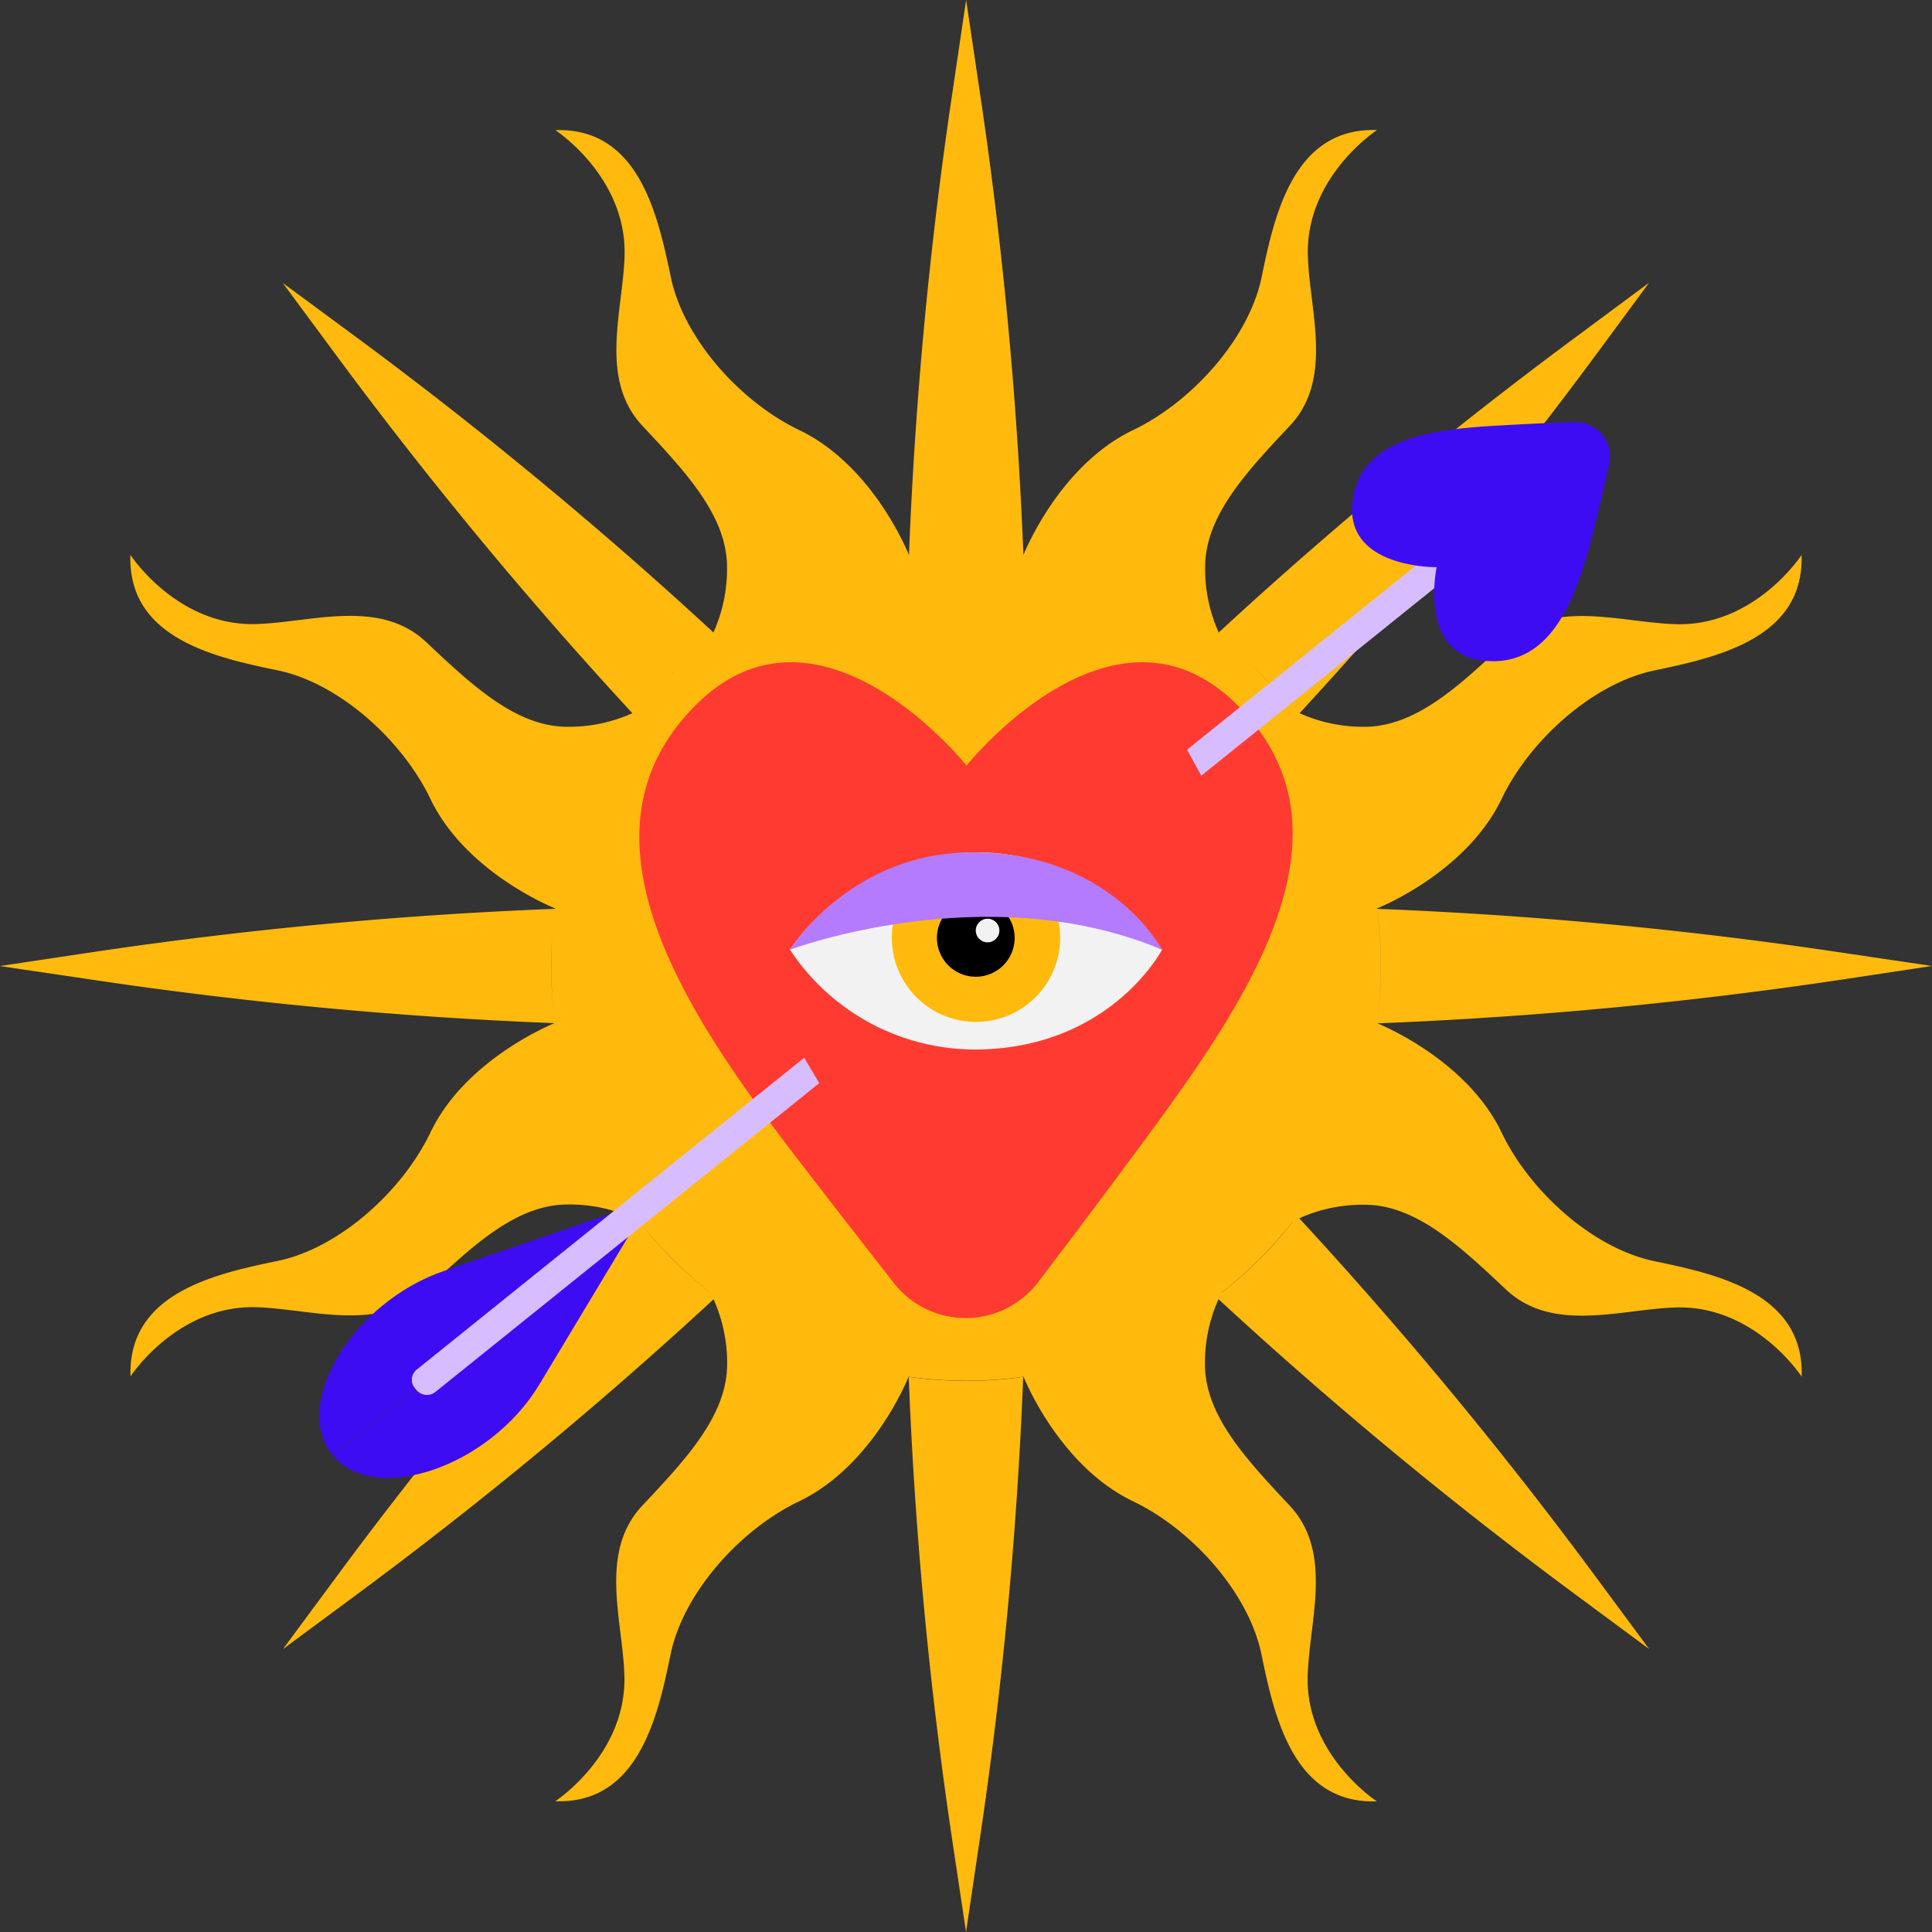 <svg id="Layer_2" data-name="Layer 2" xmlns="http://www.w3.org/2000/svg" width="240.836" height="240.84" viewBox="0 0 240.836 240.84">
  <rect x="0" y="0" width="240.836" height="240.84" fill="#333333" stroke="none"/>
  <g id="Capa_1" data-name="Capa 1">
    <path id="Trazado_860" data-name="Trazado 860" d="M267.57,405.424A532.113,532.113,0,0,0,273,463.191l1.715,11.431,1.693-11.431a532.081,532.081,0,0,0,5.432-57.771,51.654,51.654,0,0,1-7.142.5,52.347,52.347,0,0,1-7.129-.5Z" transform="translate(-154.292 -233.782)" fill="#ffba0d"/>
    <path id="Trazado_861" data-name="Trazado 861" d="M240.836,120.416l-11.431-1.693a532.117,532.117,0,0,0-57.767-5.432,51.183,51.183,0,0,1,0,14.267h0a52.114,52.114,0,0,0,.491-7.134,52.719,52.719,0,0,0-.5-7.172c.555-.224,11.211-4.593,15.558-13.67,3.527-7.358,11.393-14.394,19.013-16s18.725-3.92,18.374-14.394c0,0-5.821,8.929-15.7,8.62-6.88-.212-15.342-3.218-21.168,2.248S176.456,90.6,170.076,90.6A19.263,19.263,0,0,1,162,88.905a532.927,532.927,0,0,0,36.7-44.347l6.871-9.314-9.293,6.892a532.411,532.411,0,0,0-44.359,36.709,19.267,19.267,0,0,1-1.693-8.128c0-6.38,5.08-11.816,10.559-17.637s2.46-14.28,2.248-21.168c-.309-9.881,8.62-15.7,8.62-15.7-10.474-.351-12.811,10.758-14.394,18.374s-8.653,15.5-16.011,19.026c-9.242,4.428-13.6,15.4-13.674,15.58h0a531.937,531.937,0,0,0-5.44-57.759L120.433,0l-1.693,11.431a532.035,532.035,0,0,0-5.432,57.763h0c-.08-.207-4.441-11.155-13.674-15.58-7.362-3.527-14.394-11.393-16-19.013S79.706,15.876,69.236,16.227c0,0,8.929,5.821,8.62,15.7C77.64,38.8,74.634,47.268,80.1,53.1S90.628,64.35,90.628,70.7a19.2,19.2,0,0,1-1.693,8.137,531.781,531.781,0,0,0-44.376-36.7l-9.314-6.867,6.871,9.288A532.12,532.12,0,0,0,78.829,88.905,19.271,19.271,0,0,1,70.756,90.6c-6.376,0-11.816-5.08-17.633-10.559s-14.284-2.46-21.168-2.248c-9.881.309-15.7-8.62-15.7-8.62-.351,10.474,10.758,12.811,18.374,14.394s15.486,8.645,19.013,16c4.335,9.047,14.94,13.42,15.554,13.666a.444.444,0,0,1-.021.165v-.106a532.081,532.081,0,0,0-57.746,5.415L0,120.424l11.431,1.693a531.91,531.91,0,0,0,57.7,5.427c-1.139.47-11.266,4.843-15.478,13.632-3.527,7.362-11.4,14.415-19.013,16S15.918,161.1,16.27,171.574c0,0,5.817-8.924,15.7-8.62,6.875.216,15.338,3.222,21.168-2.248s11.257-10.559,17.633-10.559a19.25,19.25,0,0,1,8.137,1.693,532.184,532.184,0,0,0-36.765,44.44l-6.867,9.288,9.288-6.871a530.829,530.829,0,0,0,44.385-36.731,19.3,19.3,0,0,1,1.693,8.069c0,6.376-5.08,11.816-10.559,17.633s-2.464,14.284-2.248,21.168c.309,9.881-8.62,15.7-8.62,15.7,10.47.356,12.807-10.758,14.394-18.374s8.641-15.486,16-19.013c8.958-4.293,13.332-14.729,13.658-15.529a52.044,52.044,0,0,0,14.326,0c.326.8,4.7,11.236,13.658,15.529,7.345,3.518,14.4,11.405,15.986,19.026s3.92,18.729,14.394,18.374c0,0-8.929-5.817-8.62-15.7.212-6.875,3.218-15.338-2.248-21.168s-10.559-11.27-10.559-17.646a19.284,19.284,0,0,1,1.693-8.082,531.764,531.764,0,0,0,44.393,36.739l9.288,6.871-6.871-9.293a531.939,531.939,0,0,0-36.747-44.4,19.293,19.293,0,0,1,8.124-1.693c6.38,0,11.816,5.08,17.637,10.559s14.28,2.464,21.168,2.248c9.877-.309,15.7,8.62,15.7,8.62.351-10.47-10.758-12.807-18.374-14.394s-15.486-8.641-19.013-16c-4.234-8.865-14.508-13.238-15.5-13.645a531.313,531.313,0,0,0,57.729-5.428ZM158.628,85.569q-1.215-1.325-2.511-2.57c.292.279.588.555.872.847C157.557,84.4,158.095,84.985,158.628,85.569Zm2.117,2.494-.292-.364Zm-1.029-1.245c-.275-.322-.559-.644-.847-.961.313.318.584.639.859.961Zm-3.637-3.84-.779-.724Zm-1.3-1.194-.508-.453ZM153.027,80.3a1.162,1.162,0,0,0-.11-.093,1.167,1.167,0,0,1,.11.076ZM122.351,68.732ZM120.424,68.694Zm-1.719.034ZM84.126,83.579l-.576.58c.1-.1.2-.212.3-.313Zm1.2-1.143-.343.322Zm-2.54,2.5-.389.423ZM68.859,116.423c-.1,1.308-.148,2.633-.148,3.967a51.946,51.946,0,0,0,.377,6.27,51.571,51.571,0,0,1-.394-6.244C68.694,119.078,68.753,117.749,68.859,116.423Zm.152-1.617c0,.1-.025.195-.034.292a.9.9,0,0,0,.03-.284Zm.131,12.311a3.272,3.272,0,0,0,.059.423h0ZM88.5,161.1a51.684,51.684,0,0,1-4.657-4.111,50.123,50.123,0,0,1-4.14-4.7h0a51.831,51.831,0,0,0,8.776,8.785Zm68.491-4.115a50.894,50.894,0,0,1-4.657,4.124l.025-.042a52.019,52.019,0,0,0,8.751-8.751l.038-.021a51.775,51.775,0,0,1-4.157,4.7Z" fill="#ffba0d"/>
    <path id="Trazado_862" data-name="Trazado 862" d="M262.8,200.342c-15.444-15.444-33.759,7.548-33.759,7.548s-18.31-22.993-33.759-7.548c-16.088,16.088-1.389,38.221,12.332,56.112,4.551,5.927,8.844,11.431,12.379,15.952a11.354,11.354,0,0,0,17.967-.131c3.954-5.19,8.857-11.693,13.937-18.6C264.793,236.132,278.18,215.748,262.8,200.342Z" transform="translate(-108.553 -112.448)" fill="#ff3b31"/>
    <path id="Trazado_863" data-name="Trazado 863" d="M135.209,353.47l-25.6,8.78h0c-11.431,3.916-19.1,16.668-13.873,22.988Z" transform="translate(-54.237 -203.826)" fill="#3e0cf2"/>
    <path id="Trazado_864" data-name="Trazado 864" d="M135.209,353.47l-25.6,8.78h0c-11.431,3.916-19.1,16.668-13.873,22.988Z" transform="translate(-54.237 -203.826)" fill="#3e0cf2" opacity="0.29"/>
    <path id="Trazado_865" data-name="Trazado 865" d="M137.558,353.55l-13.776,22.912h0c-6.143,10.211-20.4,15.114-25.7,8.857Z" transform="translate(-56.557 -203.872)" fill="#3e0cf2"/>
    <path id="Trazado_866" data-name="Trazado 866" d="M137.558,353.55l-13.776,22.912h0c-6.143,10.211-20.4,15.114-25.7,8.857Z" transform="translate(-56.557 -203.872)" fill="#3e0cf2" opacity="0.29"/>
    <path id="Trazado_867" data-name="Trazado 867" d="M255,157.466,124.221,262.7a1.693,1.693,0,0,1-2.371-.224l-.2-.237a1.63,1.63,0,0,1,.237-2.324L252.664,154.68Z" transform="translate(-69.93 -89.195)" fill="#d7bdff"/>
    <path id="Trazado_868" data-name="Trazado 868" d="M398.139,134.291c-.847,8.226,10.512,8.044,10.512,8.044s-2.4,10.88,6,11.676c8.738.826,11.769-8.793,13.763-17.1.66-2.76,1.27-5.339,1.744-7.455a4.31,4.31,0,0,0-4.433-5.22c-2.519.1-5.664.229-8.971.423C408.354,125.109,398.977,126.108,398.139,134.291Z" transform="translate(-229.557 -71.634)" fill="#3e0cf2"/>
    <path id="Trazado_869" data-name="Trazado 869" d="M224.99,248.279l7.773,13.107,49.893-34.068-5.931-10.808-20.5,12.862Z" transform="translate(-129.739 -124.849)" fill="#ff3b31"/>
    <path id="Trazado_870" data-name="Trazado 870" d="M232.59,263.116A28.408,28.408,0,0,1,255.837,251a28.105,28.105,0,0,1,23.141,12.121s-6.257,12.011-22.548,12.434A27.658,27.658,0,0,1,232.59,263.116Z" transform="translate(-134.121 -144.737)" fill="#f2f2f2"/>
    <path id="Trazado_871" data-name="Trazado 871" d="M283.274,267.282a10.491,10.491,0,1,1-20.406.131l5.88-2.273,6.795.072Z" transform="translate(-151.424 -152.891)" fill="#ffba0d"/>
    <path id="Trazado_872" data-name="Trazado 872" d="M284.355,268.513a4.843,4.843,0,1,1-7.328.072l.872-.055,1.969-.08h2.472l1.164.034Z" transform="translate(-159.083 -154.8)"/>
    <ellipse id="Elipse_56" data-name="Elipse 56" cx="1.473" cy="1.473" rx="1.473" ry="1.473" transform="translate(121.635 114.523)" fill="#f2f2f2"/>
    <path id="Trazado_873" data-name="Trazado 873" d="M232.59,263.127s24.555-9.216,46.387,0c0,0-6.566-12.544-24.432-12.112C239.935,251.362,232.59,263.127,232.59,263.127Z" transform="translate(-134.121 -144.74)" fill="#b47bff"/>
  </g>
</svg>
